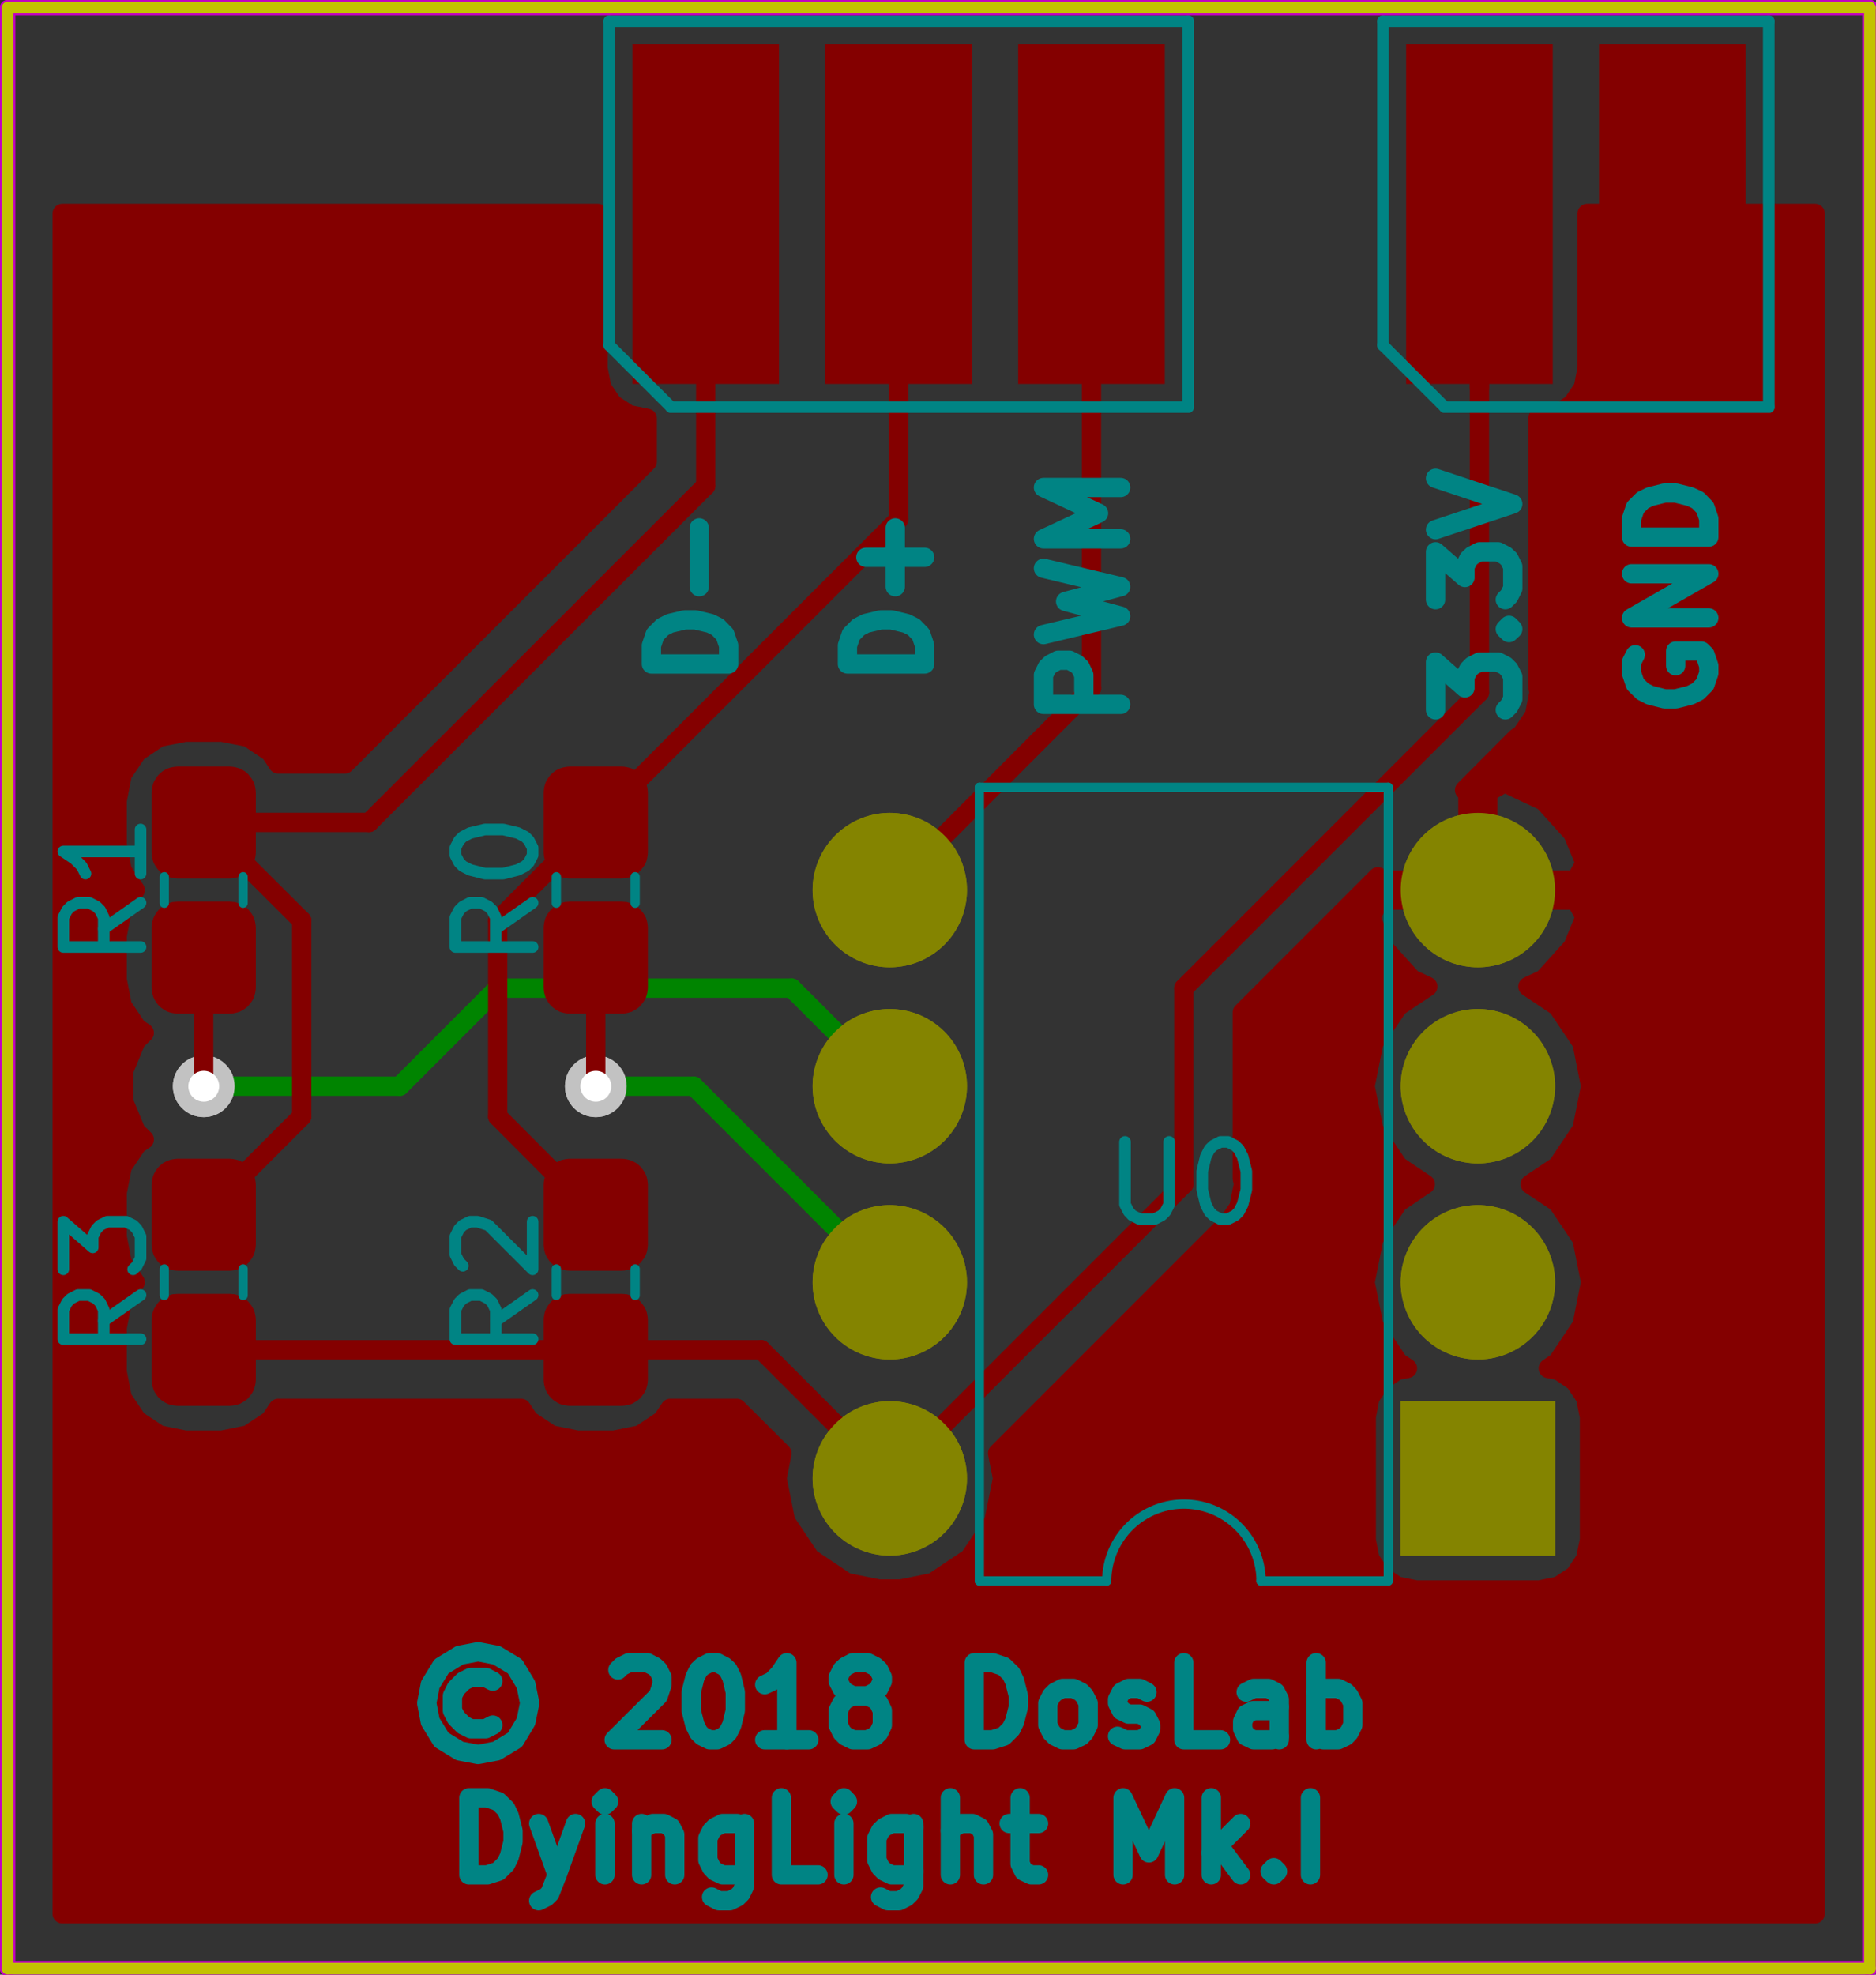 <?xml version="1.0" encoding="UTF-8" standalone="no"?>
<svg
   xmlns:dc="http://purl.org/dc/elements/1.1/"
   xmlns:cc="http://creativecommons.org/ns#"
   xmlns:rdf="http://www.w3.org/1999/02/22-rdf-syntax-ns#"
   xmlns:svg="http://www.w3.org/2000/svg"
   xmlns="http://www.w3.org/2000/svg"
   xmlns:sodipodi="http://sodipodi.sourceforge.net/DTD/sodipodi-0.dtd"
   xmlns:inkscape="http://www.inkscape.org/namespaces/inkscape"
   version="1.1"
   width="2.431cm"
   height="2.558cm"
   viewBox="0 0 9570 10070 "
   id="svg972"
   sodipodi:docname="pcb-brd.svg"
   inkscape:version="0.92.2 2405546, 2018-03-11">
  <rect x="0" y="0" width="9570" height="10070" fill="#333333" stroke="none"/>
  <defs
     id="defs976" />
  <sodipodi:namedview
     pagecolor="#ffffff"
     bordercolor="#666666"
     borderopacity="1"
     objecttolerance="10"
     gridtolerance="10"
     guidetolerance="10"
     inkscape:pageopacity="0"
     inkscape:pageshadow="2"
     inkscape:window-width="1366"
     inkscape:window-height="680"
     id="namedview974"
     showgrid="false"
     inkscape:zoom="2.4412446"
     inkscape:cx="76.686789"
     inkscape:cy="48.346847"
     inkscape:window-x="0"
     inkscape:window-y="30"
     inkscape:window-maximized="1"
     inkscape:current-layer="svg972" />
  <title
     id="title2">SVG Picture created as pcb-brd.svg date 2018/09/25 23:55:28 </title>
  <desc
     id="desc4">Picture generated by PCBNEW </desc>
  <g
     style="fill:#000000; fill-opacity:1;stroke:#000000; stroke-opacity:1; stroke-linecap:round; stroke-linejoin:round; "
     transform="translate(0 0) scale(1 1)"
     id="g6" />
  <g
     style="fill:#000000; fill-opacity:0.0;  stroke:#000000; stroke-width:-0; stroke-opacity:1;  stroke-linecap:round; stroke-linejoin:round;"
     id="g8" />
  <g
     style="fill:#848400; fill-opacity:0.0;  stroke:#848400; stroke-width:-0; stroke-opacity:1;  stroke-linecap:round; stroke-linejoin:round;"
     id="g10" />
  <g
     style="fill:#848400; fill-opacity:0.0;  stroke:#848400; stroke-width:0; stroke-opacity:1;  stroke-linecap:round; stroke-linejoin:round;"
     id="g12" />
  <g
     style="fill:#848400; fill-opacity:1.0;  stroke:#848400; stroke-width:0; stroke-opacity:1;  stroke-linecap:round; stroke-linejoin:round;"
     id="g16">
    <polyline
       style="fill-rule:evenodd;"
       points="7933,7145 7933,7933 7145,7933 7145,7145 7933,7145 "
       id="polyline14" />
  </g>
  <g
     style="fill:#848400; fill-opacity:1.0;  stroke:#848400; stroke-width:787.402; stroke-opacity:1;  stroke-linecap:round; stroke-linejoin:round;"
     id="g18" />
  <g
     style="fill:#848400; fill-opacity:0.0;  stroke:#848400; stroke-width:787.402; stroke-opacity:1;  stroke-linecap:round; stroke-linejoin:round;"
     id="g34">
    <path
       d="M4539 4539 L4539 4539 "
       id="path20" />
    <path
       d="M7539 6539 L7539 6539 "
       id="path22" />
    <path
       d="M4539 5539 L4539 5539 "
       id="path24" />
    <path
       d="M7539 5539 L7539 5539 "
       id="path26" />
    <path
       d="M4539 6539 L4539 6539 "
       id="path28" />
    <path
       d="M7539 4539 L7539 4539 "
       id="path30" />
    <path
       d="M4539 7539 L4539 7539 "
       id="path32" />
  </g>
  <g
     style="fill:#000000; fill-opacity:0.0;  stroke:#000000; stroke-width:787.402; stroke-opacity:1;  stroke-linecap:round; stroke-linejoin:round;"
     id="g36" />
  <g
     style="fill:#848400; fill-opacity:0.0;  stroke:#848400; stroke-width:787.402; stroke-opacity:1;  stroke-linecap:round; stroke-linejoin:round;"
     id="g38" />
  <g
     style="fill:#848400; fill-opacity:0.0;  stroke:#848400; stroke-width:0; stroke-opacity:1;  stroke-linecap:round; stroke-linejoin:round;"
     id="g40" />
  <g
     style="fill:#848400; fill-opacity:1.0;  stroke:#848400; stroke-width:0; stroke-opacity:1;  stroke-linecap:round; stroke-linejoin:round;"
     id="g44">
    <polyline
       style="fill-rule:evenodd;"
       points="7854,7224 7854,7854 7224,7854 7224,7224 7854,7224 "
       id="polyline42" />
  </g>
  <g
     style="fill:#848400; fill-opacity:1.0;  stroke:#848400; stroke-width:629.921; stroke-opacity:1;  stroke-linecap:round; stroke-linejoin:round;"
     id="g46" />
  <g
     style="fill:#848400; fill-opacity:0.0;  stroke:#848400; stroke-width:629.921; stroke-opacity:1;  stroke-linecap:round; stroke-linejoin:round;"
     id="g62">
    <path
       d="M4539 4539 L4539 4539 "
       id="path48" />
    <path
       d="M7539 6539 L7539 6539 "
       id="path50" />
    <path
       d="M4539 5539 L4539 5539 "
       id="path52" />
    <path
       d="M7539 5539 L7539 5539 "
       id="path54" />
    <path
       d="M4539 6539 L4539 6539 "
       id="path56" />
    <path
       d="M7539 4539 L7539 4539 "
       id="path58" />
    <path
       d="M4539 7539 L4539 7539 "
       id="path60" />
  </g>
  <g
     style="fill:#C2C2C2; fill-opacity:0.0;  stroke:#C2C2C2; stroke-width:629.921; stroke-opacity:1;  stroke-linecap:round; stroke-linejoin:round;"
     id="g64" />
  <g
     style="fill:#C2C2C2; fill-opacity:1.0;  stroke:#C2C2C2; stroke-width:0; stroke-opacity:1;  stroke-linecap:round; stroke-linejoin:round;"
     id="g68">
    <circle
       cx="3039.37"
       cy="5539.37"
       r="157.48"
       id="circle66" />
  </g>
  <g
     style="fill:#C2C2C2; fill-opacity:1.0;  stroke:#C2C2C2; stroke-width:39.37; stroke-opacity:1;  stroke-linecap:round; stroke-linejoin:round;"
     id="g70" />
  <g
     style="fill:#C2C2C2; fill-opacity:1.0;  stroke:#C2C2C2; stroke-width:0; stroke-opacity:1;  stroke-linecap:round; stroke-linejoin:round;"
     id="g74">
    <circle
       cx="1039.37"
       cy="5539.37"
       r="157.48"
       id="circle72" />
  </g>
  <g
     style="fill:#C2C2C2; fill-opacity:1.0;  stroke:#C2C2C2; stroke-width:39.37; stroke-opacity:1;  stroke-linecap:round; stroke-linejoin:round;"
     id="g76" />
  <g
     style="fill:#008400; fill-opacity:1.0;  stroke:#008400; stroke-width:39.37; stroke-opacity:1;  stroke-linecap:round; stroke-linejoin:round;"
     id="g78" />
  <g
     style="fill:#008400; fill-opacity:1.0;  stroke:#008400; stroke-width:98.425; stroke-opacity:1;  stroke-linecap:round; stroke-linejoin:round;"
     id="g80" />
  <g
     style="fill:#008400; fill-opacity:0.0;  stroke:#008400; stroke-width:98.425; stroke-opacity:1;  stroke-linecap:round; stroke-linejoin:round;"
     id="g94">
    <path
       d="M3539 5539 L4539 6539 "
       id="path82" />
    <path
       d="M3039 5539 L3539 5539 "
       id="path84" />
    <path
       d="M1039 5539 L2039 5539 "
       id="path86" />
    <path
       d="M2039 5539 L2539 5039 "
       id="path88" />
    <path
       d="M4039 5039 L4539 5539 "
       id="path90" />
    <path
       d="M2539 5039 L4039 5039 "
       id="path92" />
  </g>
  <g
     style="fill:#FFFFFF; fill-opacity:0.0;  stroke:#FFFFFF; stroke-width:98.425; stroke-opacity:1;  stroke-linecap:round; stroke-linejoin:round;"
     id="g96" />
  <g
     style="fill:#FFFFFF; fill-opacity:1.0;  stroke:#FFFFFF; stroke-width:0; stroke-opacity:1;  stroke-linecap:round; stroke-linejoin:round;"
     id="g100">
    <circle
       cx="3039.37"
       cy="5539.37"
       r="78.74"
       id="circle98" />
  </g>
  <g
     style="fill:#FFFFFF; fill-opacity:1.0;  stroke:#FFFFFF; stroke-width:39.37; stroke-opacity:1;  stroke-linecap:round; stroke-linejoin:round;"
     id="g102" />
  <g
     style="fill:#FFFFFF; fill-opacity:1.0;  stroke:#FFFFFF; stroke-width:0; stroke-opacity:1;  stroke-linecap:round; stroke-linejoin:round;"
     id="g106">
    <circle
       cx="1039.37"
       cy="5539.37"
       r="78.74"
       id="circle104" />
  </g>
  <g
     style="fill:#FFFFFF; fill-opacity:1.0;  stroke:#FFFFFF; stroke-width:39.37; stroke-opacity:1;  stroke-linecap:round; stroke-linejoin:round;"
     id="g108" />
  <g
     style="fill:#FFFFFF; fill-opacity:1.0;  stroke:#FFFFFF; stroke-width:0; stroke-opacity:1;  stroke-linecap:round; stroke-linejoin:round;"
     id="g112">
    <circle
       cx="7539.37"
       cy="7539.37"
       r="157.48"
       id="circle110" />
  </g>
  <g
     style="fill:#FFFFFF; fill-opacity:1.0;  stroke:#FFFFFF; stroke-width:39.37; stroke-opacity:1;  stroke-linecap:round; stroke-linejoin:round;"
     id="g114" />
  <g
     style="fill:#FFFFFF; fill-opacity:1.0;  stroke:#FFFFFF; stroke-width:0; stroke-opacity:1;  stroke-linecap:round; stroke-linejoin:round;"
     id="g118">
    <circle
       cx="4539.37"
       cy="4539.37"
       r="157.48"
       id="circle116" />
  </g>
  <g
     style="fill:#FFFFFF; fill-opacity:1.0;  stroke:#FFFFFF; stroke-width:39.37; stroke-opacity:1;  stroke-linecap:round; stroke-linejoin:round;"
     id="g120" />
  <g
     style="fill:#FFFFFF; fill-opacity:1.0;  stroke:#FFFFFF; stroke-width:0; stroke-opacity:1;  stroke-linecap:round; stroke-linejoin:round;"
     id="g124">
    <circle
       cx="7539.37"
       cy="6539.37"
       r="157.48"
       id="circle122" />
  </g>
  <g
     style="fill:#FFFFFF; fill-opacity:1.0;  stroke:#FFFFFF; stroke-width:39.37; stroke-opacity:1;  stroke-linecap:round; stroke-linejoin:round;"
     id="g126" />
  <g
     style="fill:#FFFFFF; fill-opacity:1.0;  stroke:#FFFFFF; stroke-width:0; stroke-opacity:1;  stroke-linecap:round; stroke-linejoin:round;"
     id="g130">
    <circle
       cx="4539.37"
       cy="5539.37"
       r="157.48"
       id="circle128" />
  </g>
  <g
     style="fill:#FFFFFF; fill-opacity:1.0;  stroke:#FFFFFF; stroke-width:39.37; stroke-opacity:1;  stroke-linecap:round; stroke-linejoin:round;"
     id="g132" />
  <g
     style="fill:#FFFFFF; fill-opacity:1.0;  stroke:#FFFFFF; stroke-width:0; stroke-opacity:1;  stroke-linecap:round; stroke-linejoin:round;"
     id="g136">
    <circle
       cx="7539.37"
       cy="5539.37"
       r="157.48"
       id="circle134" />
  </g>
  <g
     style="fill:#FFFFFF; fill-opacity:1.0;  stroke:#FFFFFF; stroke-width:39.37; stroke-opacity:1;  stroke-linecap:round; stroke-linejoin:round;"
     id="g138" />
  <g
     style="fill:#FFFFFF; fill-opacity:1.0;  stroke:#FFFFFF; stroke-width:0; stroke-opacity:1;  stroke-linecap:round; stroke-linejoin:round;"
     id="g142">
    <circle
       cx="4539.37"
       cy="6539.37"
       r="157.48"
       id="circle140" />
  </g>
  <g
     style="fill:#FFFFFF; fill-opacity:1.0;  stroke:#FFFFFF; stroke-width:39.37; stroke-opacity:1;  stroke-linecap:round; stroke-linejoin:round;"
     id="g144" />
  <g
     style="fill:#FFFFFF; fill-opacity:1.0;  stroke:#FFFFFF; stroke-width:0; stroke-opacity:1;  stroke-linecap:round; stroke-linejoin:round;"
     id="g148">
    <circle
       cx="7539.37"
       cy="4539.37"
       r="157.48"
       id="circle146" />
  </g>
  <g
     style="fill:#FFFFFF; fill-opacity:1.0;  stroke:#FFFFFF; stroke-width:39.37; stroke-opacity:1;  stroke-linecap:round; stroke-linejoin:round;"
     id="g150" />
  <g
     style="fill:#FFFFFF; fill-opacity:1.0;  stroke:#FFFFFF; stroke-width:0; stroke-opacity:1;  stroke-linecap:round; stroke-linejoin:round;"
     id="g154">
    <circle
       cx="4539.37"
       cy="7539.37"
       r="157.48"
       id="circle152" />
  </g>
  <g
     style="fill:#FFFFFF; fill-opacity:1.0;  stroke:#FFFFFF; stroke-width:39.37; stroke-opacity:1;  stroke-linecap:round; stroke-linejoin:round;"
     id="g156" />
  <g
     style="fill:#000000; fill-opacity:1.0;  stroke:#000000; stroke-width:39.37; stroke-opacity:1;  stroke-linecap:round; stroke-linejoin:round;"
     id="g158" />
  <g
     style="fill:#840000; fill-opacity:1.0;  stroke:#840000; stroke-width:39.37; stroke-opacity:1;  stroke-linecap:round; stroke-linejoin:round;"
     id="g160" />
  <g
     style="fill:#840000; fill-opacity:1.0;  stroke:#840000; stroke-width:0; stroke-opacity:1;  stroke-linecap:round; stroke-linejoin:round;"
     id="g178">
    <polyline
       style="fill-rule:evenodd;"
       points="3142,3988 3151,3989 3160,3992 3168,3995 3176,3999 3184,4003 3192,4009 3198,4015 3205,4022 3210,4029 3215,4037 3219,4045 3222,4054 3224,4063 3225,4072 3226,4081 3226,4308 3225,4317 3224,4326 3222,4335 3219,4343 3215,4352 3210,4360 3205,4367 3198,4374 3192,4380 3184,4385 3176,4390 3168,4394 3160,4397 3151,4399 3142,4401 3132,4401 2945,4401 2936,4401 2927,4399 2918,4397 2910,4394 2901,4390 2893,4385 2886,4380 2879,4374 2873,4367 2868,4360 2863,4352 2859,4343 2856,4335 2854,4326 2852,4317 2852,4308 2852,4081 2852,4072 2854,4063 2856,4054 2859,4045 2863,4037 2868,4029 2873,4022 2879,4015 2886,4009 2893,4003 2901,3999 2910,3995 2918,3992 2927,3989 2936,3988 2945,3988 3132,3988 3142,3988 "
       id="polyline162" />
    <polyline
       style="fill-rule:evenodd;"
       points="3142,4677 3151,4678 3160,4681 3168,4684 3176,4688 3184,4692 3192,4698 3198,4704 3205,4711 3210,4718 3215,4726 3219,4734 3222,4743 3224,4752 3225,4761 3226,4770 3226,4997 3225,5006 3224,5015 3222,5024 3219,5032 3215,5041 3210,5048 3205,5056 3198,5063 3192,5069 3184,5074 3176,5079 3168,5083 3160,5086 3151,5088 3142,5090 3132,5090 2945,5090 2936,5090 2927,5088 2918,5086 2910,5083 2901,5079 2893,5074 2886,5069 2879,5063 2873,5056 2868,5048 2863,5041 2859,5032 2856,5024 2854,5015 2852,5006 2852,4997 2852,4770 2852,4761 2854,4752 2856,4743 2859,4734 2863,4726 2868,4718 2873,4711 2879,4704 2886,4698 2893,4692 2901,4688 2910,4684 2918,4681 2927,4678 2936,4677 2945,4677 3132,4677 3142,4677 "
       id="polyline164" />
    <polyline
       style="fill-rule:evenodd;"
       points="1142,3988 1151,3989 1160,3992 1168,3995 1176,3999 1184,4003 1192,4009 1198,4015 1205,4022 1210,4029 1215,4037 1219,4045 1222,4054 1224,4063 1225,4072 1226,4081 1226,4308 1225,4317 1224,4326 1222,4335 1219,4343 1215,4352 1210,4360 1205,4367 1198,4374 1192,4380 1184,4385 1176,4390 1168,4394 1160,4397 1151,4399 1142,4401 1132,4401 945,4401 936,4401 927,4399 918,4397 910,4394 901,4390 893,4385 886,4380 879,4374 873,4367 868,4360 863,4352 859,4343 856,4335 854,4326 852,4317 852,4308 852,4081 852,4072 854,4063 856,4054 859,4045 863,4037 868,4029 873,4022 879,4015 886,4009 893,4003 901,3999 910,3995 918,3992 927,3989 936,3988 945,3988 1132,3988 1142,3988 "
       id="polyline166" />
    <polyline
       style="fill-rule:evenodd;"
       points="1142,4677 1151,4678 1160,4681 1168,4684 1176,4688 1184,4692 1192,4698 1198,4704 1205,4711 1210,4718 1215,4726 1219,4734 1222,4743 1224,4752 1225,4761 1226,4770 1226,4997 1225,5006 1224,5015 1222,5024 1219,5032 1215,5041 1210,5048 1205,5056 1198,5063 1192,5069 1184,5074 1176,5079 1168,5083 1160,5086 1151,5088 1142,5090 1132,5090 945,5090 936,5090 927,5088 918,5086 910,5083 901,5079 893,5074 886,5069 879,5063 873,5056 868,5048 863,5041 859,5032 856,5024 854,5015 852,5006 852,4997 852,4770 852,4761 854,4752 856,4743 859,4734 863,4726 868,4718 873,4711 879,4704 886,4698 893,4692 901,4688 910,4684 918,4681 927,4678 936,4677 945,4677 1132,4677 1142,4677 "
       id="polyline168" />
    <polyline
       style="fill-rule:evenodd;"
       points="3142,6677 3151,6678 3160,6681 3168,6684 3176,6688 3184,6692 3192,6698 3198,6704 3205,6711 3210,6718 3215,6726 3219,6734 3222,6743 3224,6752 3225,6761 3226,6770 3226,6997 3225,7006 3224,7015 3222,7024 3219,7032 3215,7041 3210,7048 3205,7056 3198,7063 3192,7069 3184,7074 3176,7079 3168,7083 3160,7086 3151,7088 3142,7090 3132,7090 2945,7090 2936,7090 2927,7088 2918,7086 2910,7083 2901,7079 2893,7074 2886,7069 2879,7063 2873,7056 2868,7048 2863,7041 2859,7032 2856,7024 2854,7015 2852,7006 2852,6997 2852,6770 2852,6761 2854,6752 2856,6743 2859,6734 2863,6726 2868,6718 2873,6711 2879,6704 2886,6698 2893,6692 2901,6688 2910,6684 2918,6681 2927,6678 2936,6677 2945,6677 3132,6677 3142,6677 "
       id="polyline170" />
    <polyline
       style="fill-rule:evenodd;"
       points="3142,5988 3151,5989 3160,5992 3168,5995 3176,5999 3184,6003 3192,6009 3198,6015 3205,6022 3210,6029 3215,6037 3219,6045 3222,6054 3224,6063 3225,6072 3226,6081 3226,6308 3225,6317 3224,6326 3222,6335 3219,6343 3215,6352 3210,6360 3205,6367 3198,6374 3192,6380 3184,6385 3176,6390 3168,6394 3160,6397 3151,6399 3142,6401 3132,6401 2945,6401 2936,6401 2927,6399 2918,6397 2910,6394 2901,6390 2893,6385 2886,6380 2879,6374 2873,6367 2868,6360 2863,6352 2859,6343 2856,6335 2854,6326 2852,6317 2852,6308 2852,6081 2852,6072 2854,6063 2856,6054 2859,6045 2863,6037 2868,6029 2873,6022 2879,6015 2886,6009 2893,6003 2901,5999 2910,5995 2918,5992 2927,5989 2936,5988 2945,5988 3132,5988 3142,5988 "
       id="polyline172" />
    <polyline
       style="fill-rule:evenodd;"
       points="1142,5988 1151,5989 1160,5992 1168,5995 1176,5999 1184,6003 1192,6009 1198,6015 1205,6022 1210,6029 1215,6037 1219,6045 1222,6054 1224,6063 1225,6072 1226,6081 1226,6308 1225,6317 1224,6326 1222,6335 1219,6343 1215,6352 1210,6360 1205,6367 1198,6374 1192,6380 1184,6385 1176,6390 1168,6394 1160,6397 1151,6399 1142,6401 1132,6401 945,6401 936,6401 927,6399 918,6397 910,6394 901,6390 893,6385 886,6380 879,6374 873,6367 868,6360 863,6352 859,6343 856,6335 854,6326 852,6317 852,6308 852,6081 852,6072 854,6063 856,6054 859,6045 863,6037 868,6029 873,6022 879,6015 886,6009 893,6003 901,5999 910,5995 918,5992 927,5989 936,5988 945,5988 1132,5988 1142,5988 "
       id="polyline174" />
    <polyline
       style="fill-rule:evenodd;"
       points="1142,6677 1151,6678 1160,6681 1168,6684 1176,6688 1184,6692 1192,6698 1198,6704 1205,6711 1210,6718 1215,6726 1219,6734 1222,6743 1224,6752 1225,6761 1226,6770 1226,6997 1225,7006 1224,7015 1222,7024 1219,7032 1215,7041 1210,7048 1205,7056 1198,7063 1192,7069 1184,7074 1176,7079 1168,7083 1160,7086 1151,7088 1142,7090 1132,7090 945,7090 936,7090 927,7088 918,7086 910,7083 901,7079 893,7074 886,7069 879,7063 873,7056 868,7048 863,7041 859,7032 856,7024 854,7015 852,7006 852,6997 852,6770 852,6761 854,6752 856,6743 859,6734 863,6726 868,6718 873,6711 879,6704 886,6698 893,6692 901,6688 910,6684 918,6681 927,6678 936,6677 945,6677 1132,6677 1142,6677 "
       id="polyline176" />
  </g>
  <g
     style="fill:#848400; fill-opacity:1.0;  stroke:#848400; stroke-width:0; stroke-opacity:1;  stroke-linecap:round; stroke-linejoin:round;"
     id="g182">
    <polyline
       style="fill-rule:evenodd;"
       points="7854,7224 7854,7854 7224,7854 7224,7224 7854,7224 "
       id="polyline180" />
  </g>
  <g
     style="fill:#848400; fill-opacity:1.0;  stroke:#848400; stroke-width:629.921; stroke-opacity:1;  stroke-linecap:round; stroke-linejoin:round;"
     id="g184" />
  <g
     style="fill:#848400; fill-opacity:0.0;  stroke:#848400; stroke-width:629.921; stroke-opacity:1;  stroke-linecap:round; stroke-linejoin:round;"
     id="g200">
    <path
       d="M4539 4539 L4539 4539 "
       id="path186" />
    <path
       d="M7539 6539 L7539 6539 "
       id="path188" />
    <path
       d="M4539 5539 L4539 5539 "
       id="path190" />
    <path
       d="M7539 5539 L7539 5539 "
       id="path192" />
    <path
       d="M4539 6539 L4539 6539 "
       id="path194" />
    <path
       d="M7539 4539 L7539 4539 "
       id="path196" />
    <path
       d="M4539 7539 L4539 7539 "
       id="path198" />
  </g>
  <g
     style="fill:#840000; fill-opacity:0.0;  stroke:#840000; stroke-width:629.921; stroke-opacity:1;  stroke-linecap:round; stroke-linejoin:round;"
     id="g202" />
  <g
     style="fill:#840000; fill-opacity:0.0;  stroke:#840000; stroke-width:0; stroke-opacity:1;  stroke-linecap:round; stroke-linejoin:round;"
     id="g204" />
  <g
     style="fill:#840000; fill-opacity:1.0;  stroke:#840000; stroke-width:0; stroke-opacity:1;  stroke-linecap:round; stroke-linejoin:round;"
     id="g216">
    <polyline
       style="fill-rule:evenodd;"
       points="7251,1879 7251,305 7842,305 7842,1879 7251,1879 "
       id="polyline206" />
    <polyline
       style="fill-rule:evenodd;"
       points="8236,1879 8236,305 8826,305 8826,1879 8236,1879 "
       id="polyline208" />
    <polyline
       style="fill-rule:evenodd;"
       points="3305,1879 3305,305 3895,305 3895,1879 3305,1879 "
       id="polyline210" />
    <polyline
       style="fill-rule:evenodd;"
       points="4289,1879 4289,305 4879,305 4879,1879 4289,1879 "
       id="polyline212" />
    <polyline
       style="fill-rule:evenodd;"
       points="5273,1879 5273,305 5864,305 5864,1879 5273,1879 "
       id="polyline214" />
  </g>
  <g
     style="fill:#C2C2C2; fill-opacity:1.0;  stroke:#C2C2C2; stroke-width:0; stroke-opacity:1;  stroke-linecap:round; stroke-linejoin:round;"
     id="g220">
    <circle
       cx="3039.37"
       cy="5539.37"
       r="157.48"
       id="circle218" />
  </g>
  <g
     style="fill:#C2C2C2; fill-opacity:1.0;  stroke:#C2C2C2; stroke-width:39.37; stroke-opacity:1;  stroke-linecap:round; stroke-linejoin:round;"
     id="g222" />
  <g
     style="fill:#C2C2C2; fill-opacity:1.0;  stroke:#C2C2C2; stroke-width:0; stroke-opacity:1;  stroke-linecap:round; stroke-linejoin:round;"
     id="g226">
    <circle
       cx="1039.37"
       cy="5539.37"
       r="157.48"
       id="circle224" />
  </g>
  <g
     style="fill:#C2C2C2; fill-opacity:1.0;  stroke:#C2C2C2; stroke-width:39.37; stroke-opacity:1;  stroke-linecap:round; stroke-linejoin:round;"
     id="g228" />
  <g
     style="fill:#840000; fill-opacity:1.0;  stroke:#840000; stroke-width:39.37; stroke-opacity:1;  stroke-linecap:round; stroke-linejoin:round;"
     id="g230" />
  <g
     style="fill:#840000; fill-opacity:1.0;  stroke:#840000; stroke-width:98.425; stroke-opacity:1;  stroke-linecap:round; stroke-linejoin:round;"
     id="g232" />
  <g
     style="fill:#840000; fill-opacity:0.0;  stroke:#840000; stroke-width:98.425; stroke-opacity:1;  stroke-linecap:round; stroke-linejoin:round;"
     id="g286">
    <path
       d="M4584 1584 L4584 1092 "
       id="path234" />
    <path
       d="M4584 2649 L4584 1092 "
       id="path236" />
    <path
       d="M3039 4194 L4584 2649 "
       id="path238" />
    <path
       d="M2539 5694 L2842 5998 "
       id="path240" />
    <path
       d="M2842 5998 L3039 6194 "
       id="path242" />
    <path
       d="M2539 4694 L2539 5694 "
       id="path244" />
    <path
       d="M3039 4194 L2539 4694 "
       id="path246" />
    <path
       d="M3039 4883 L3039 5539 "
       id="path248" />
    <path
       d="M1039 4194 L1883 4194 "
       id="path250" />
    <path
       d="M3600 2478 L3600 1092 "
       id="path252" />
    <path
       d="M1883 4194 L3600 2478 "
       id="path254" />
    <path
       d="M1539 5694 L1539 4694 "
       id="path256" />
    <path
       d="M1235 4391 L1039 4194 "
       id="path258" />
    <path
       d="M1539 4694 L1235 4391 "
       id="path260" />
    <path
       d="M1039 6194 L1539 5694 "
       id="path262" />
    <path
       d="M1039 4883 L1039 5539 "
       id="path264" />
    <path
       d="M5568 3509 L5568 1092 "
       id="path266" />
    <path
       d="M4539 4539 L5568 3509 "
       id="path268" />
    <path
       d="M7547 1092 L7547 1978 "
       id="path270" />
    <path
       d="M6039 6039 L4539 7539 "
       id="path272" />
    <path
       d="M1039 6883 L3039 6883 "
       id="path274" />
    <path
       d="M3883 6883 L4539 7539 "
       id="path276" />
    <path
       d="M3039 6883 L3883 6883 "
       id="path278" />
    <path
       d="M6039 6039 L6039 5039 "
       id="path280" />
    <path
       d="M7547 3531 L7547 1092 "
       id="path282" />
    <path
       d="M6039 5039 L7547 3531 "
       id="path284" />
  </g>
  <g
     style="fill:#840000; fill-opacity:1.0;  stroke:#840000; stroke-width:100; stroke-opacity:1;  stroke-linecap:round; stroke-linejoin:round;"
     id="g290">
    <polyline
       style="fill-rule:evenodd;"
       points="3050,1879 3069,1977 3124,2060 3207,2115 3301,2134 3301,2354 1759,3895 1419,3895 1379,3835 1266,3759 1132,3733 945,3733 812,3759 699,3835 623,3948 597,4081 597,4308 623,4441 689,4539 623,4637 597,4770 597,4997 623,5130 699,5243 735,5267 693,5308 631,5458 631,5620 693,5770 735,5811 699,5835 623,5948 597,6081 597,6308 623,6441 689,6539 623,6637 597,6770 597,6997 623,7130 699,7243 812,7318 945,7345 1132,7345 1266,7318 1379,7243 1419,7183 2659,7183 2699,7243 2812,7318 2945,7345 3132,7345 3266,7318 3379,7243 3419,7183 3759,7183 3988,7411 3963,7539 4007,7759 4132,7946 4318,8071 4483,8104 4595,8104 4759,8071 4946,7946 5071,7759 5115,7539 5090,7411 6230,6271 6255,6255 6295,6194 6321,6156 6331,6104 6338,6068 6338,6068 6344,6039 6338,6009 6338,5539 6963,5539 7007,5759 7132,5946 7270,6039 7132,6132 7007,6318 6963,6539 7007,6759 7132,6946 7179,6978 7126,6988 7044,7044 6988,7126 6969,7224 6969,7854 6988,7951 7044,8034 7126,8089 7224,8109 7854,8109 7951,8089 8034,8034 8089,7951 8109,7854 8109,7224 8089,7126 8034,7044 7951,6988 7899,6978 7946,6946 8071,6759 8115,6539 8071,6318 7946,6132 7807,6039 7946,5946 8071,5759 8115,5539 8071,5318 7946,5132 7795,5031 7876,4993 8024,4829 8087,4676 8039,4589 7589,4589 7589,4597 7489,4597 7489,4589 7039,4589 6991,4676 7054,4829 7202,4993 7283,5031 7132,5132 7007,5318 6963,5539 6338,5539 6338,5163 7029,4472 7039,4489 7489,4489 7489,4039 7589,4039 7589,4489 8039,4489 8087,4401 8024,4249 7876,4085 7676,3991 7589,4039 7489,4039 7472,4029 7737,3763 7762,3747 7829,3648 7846,3560 7846,3560 7852,3531 7846,3502 7846,2134 7940,2115 8022,2060 8078,1977 8097,1879 8097,1089 9259,1089 9259,9759 318,9759 318,1089 3050,1089 3050,1879 "
       id="polyline288" />
  </g>
  <g
     style="fill:#FFFFFF; fill-opacity:1.0;  stroke:#FFFFFF; stroke-width:100; stroke-opacity:1;  stroke-linecap:round; stroke-linejoin:round;"
     id="g292" />
  <g
     style="fill:#FFFFFF; fill-opacity:1.0;  stroke:#FFFFFF; stroke-width:0; stroke-opacity:1;  stroke-linecap:round; stroke-linejoin:round;"
     id="g296">
    <circle
       cx="3039.37"
       cy="5539.37"
       r="78.74"
       id="circle294" />
  </g>
  <g
     style="fill:#FFFFFF; fill-opacity:1.0;  stroke:#FFFFFF; stroke-width:39.37; stroke-opacity:1;  stroke-linecap:round; stroke-linejoin:round;"
     id="g298" />
  <g
     style="fill:#FFFFFF; fill-opacity:1.0;  stroke:#FFFFFF; stroke-width:0; stroke-opacity:1;  stroke-linecap:round; stroke-linejoin:round;"
     id="g302">
    <circle
       cx="1039.37"
       cy="5539.37"
       r="78.74"
       id="circle300" />
  </g>
  <g
     style="fill:#FFFFFF; fill-opacity:1.0;  stroke:#FFFFFF; stroke-width:39.37; stroke-opacity:1;  stroke-linecap:round; stroke-linejoin:round;"
     id="g304" />
  <g
     style="fill:#FFFFFF; fill-opacity:1.0;  stroke:#FFFFFF; stroke-width:0; stroke-opacity:1;  stroke-linecap:round; stroke-linejoin:round;"
     id="g308">
    <circle
       cx="7539.37"
       cy="7539.37"
       r="157.48"
       id="circle306" />
  </g>
  <g
     style="fill:#FFFFFF; fill-opacity:1.0;  stroke:#FFFFFF; stroke-width:39.37; stroke-opacity:1;  stroke-linecap:round; stroke-linejoin:round;"
     id="g310" />
  <g
     style="fill:#FFFFFF; fill-opacity:1.0;  stroke:#FFFFFF; stroke-width:0; stroke-opacity:1;  stroke-linecap:round; stroke-linejoin:round;"
     id="g314">
    <circle
       cx="4539.37"
       cy="4539.37"
       r="157.48"
       id="circle312" />
  </g>
  <g
     style="fill:#FFFFFF; fill-opacity:1.0;  stroke:#FFFFFF; stroke-width:39.37; stroke-opacity:1;  stroke-linecap:round; stroke-linejoin:round;"
     id="g316" />
  <g
     style="fill:#FFFFFF; fill-opacity:1.0;  stroke:#FFFFFF; stroke-width:0; stroke-opacity:1;  stroke-linecap:round; stroke-linejoin:round;"
     id="g320">
    <circle
       cx="7539.37"
       cy="6539.37"
       r="157.48"
       id="circle318" />
  </g>
  <g
     style="fill:#FFFFFF; fill-opacity:1.0;  stroke:#FFFFFF; stroke-width:39.37; stroke-opacity:1;  stroke-linecap:round; stroke-linejoin:round;"
     id="g322" />
  <g
     style="fill:#FFFFFF; fill-opacity:1.0;  stroke:#FFFFFF; stroke-width:0; stroke-opacity:1;  stroke-linecap:round; stroke-linejoin:round;"
     id="g326">
    <circle
       cx="4539.37"
       cy="5539.37"
       r="157.48"
       id="circle324" />
  </g>
  <g
     style="fill:#FFFFFF; fill-opacity:1.0;  stroke:#FFFFFF; stroke-width:39.37; stroke-opacity:1;  stroke-linecap:round; stroke-linejoin:round;"
     id="g328" />
  <g
     style="fill:#FFFFFF; fill-opacity:1.0;  stroke:#FFFFFF; stroke-width:0; stroke-opacity:1;  stroke-linecap:round; stroke-linejoin:round;"
     id="g332">
    <circle
       cx="7539.37"
       cy="5539.37"
       r="157.48"
       id="circle330" />
  </g>
  <g
     style="fill:#FFFFFF; fill-opacity:1.0;  stroke:#FFFFFF; stroke-width:39.37; stroke-opacity:1;  stroke-linecap:round; stroke-linejoin:round;"
     id="g334" />
  <g
     style="fill:#FFFFFF; fill-opacity:1.0;  stroke:#FFFFFF; stroke-width:0; stroke-opacity:1;  stroke-linecap:round; stroke-linejoin:round;"
     id="g338">
    <circle
       cx="4539.37"
       cy="6539.37"
       r="157.48"
       id="circle336" />
  </g>
  <g
     style="fill:#FFFFFF; fill-opacity:1.0;  stroke:#FFFFFF; stroke-width:39.37; stroke-opacity:1;  stroke-linecap:round; stroke-linejoin:round;"
     id="g340" />
  <g
     style="fill:#FFFFFF; fill-opacity:1.0;  stroke:#FFFFFF; stroke-width:0; stroke-opacity:1;  stroke-linecap:round; stroke-linejoin:round;"
     id="g344">
    <circle
       cx="7539.37"
       cy="4539.37"
       r="157.48"
       id="circle342" />
  </g>
  <g
     style="fill:#FFFFFF; fill-opacity:1.0;  stroke:#FFFFFF; stroke-width:39.37; stroke-opacity:1;  stroke-linecap:round; stroke-linejoin:round;"
     id="g346" />
  <g
     style="fill:#FFFFFF; fill-opacity:1.0;  stroke:#FFFFFF; stroke-width:0; stroke-opacity:1;  stroke-linecap:round; stroke-linejoin:round;"
     id="g350">
    <circle
       cx="4539.37"
       cy="7539.37"
       r="157.48"
       id="circle348" />
  </g>
  <g
     style="fill:#FFFFFF; fill-opacity:1.0;  stroke:#FFFFFF; stroke-width:39.37; stroke-opacity:1;  stroke-linecap:round; stroke-linejoin:round;"
     id="g352" />
  <g
     style="fill:#000000; fill-opacity:1.0;  stroke:#000000; stroke-width:39.37; stroke-opacity:1;  stroke-linecap:round; stroke-linejoin:round;"
     id="g354" />
  <g
     style="fill:#840000; fill-opacity:1.0;  stroke:#840000; stroke-width:39.37; stroke-opacity:1;  stroke-linecap:round; stroke-linejoin:round;"
     id="g356" />
  <g
     style="fill:#840000; fill-opacity:1.0;  stroke:#840000; stroke-width:0; stroke-opacity:1;  stroke-linecap:round; stroke-linejoin:round;"
     id="g374">
    <polyline
       style="fill-rule:evenodd;"
       points="3185,3910 3198,3912 3210,3915 3223,3919 3234,3925 3246,3931 3256,3939 3266,3948 3274,3958 3282,3968 3289,3979 3295,3991 3299,4003 3302,4016 3304,4029 3305,4042 3305,4347 3304,4360 3302,4373 3299,4386 3295,4398 3289,4410 3282,4421 3274,4431 3266,4441 3256,4450 3246,4457 3234,4464 3223,4470 3210,4474 3198,4477 3185,4479 3172,4480 2906,4480 2893,4479 2880,4477 2867,4474 2855,4470 2843,4464 2832,4457 2822,4450 2812,4441 2803,4431 2796,4421 2789,4410 2783,4398 2779,4386 2776,4373 2774,4360 2773,4347 2773,4042 2774,4029 2776,4016 2779,4003 2783,3991 2789,3979 2796,3968 2803,3958 2812,3948 2822,3939 2832,3931 2843,3925 2855,3919 2867,3915 2880,3912 2893,3910 2906,3909 3172,3909 3185,3910 "
       id="polyline358" />
    <polyline
       style="fill-rule:evenodd;"
       points="3185,4599 3198,4600 3210,4604 3223,4608 3234,4614 3246,4620 3256,4628 3266,4637 3274,4647 3282,4657 3289,4668 3295,4680 3299,4692 3302,4705 3304,4718 3305,4731 3305,5036 3304,5049 3302,5062 3299,5074 3295,5087 3289,5099 3282,5110 3274,5120 3266,5130 3256,5139 3246,5146 3234,5153 3223,5159 3210,5163 3198,5166 3185,5168 3172,5169 2906,5169 2893,5168 2880,5166 2867,5163 2855,5159 2843,5153 2832,5146 2822,5139 2812,5130 2803,5120 2796,5110 2789,5099 2783,5087 2779,5074 2776,5062 2774,5049 2773,5036 2773,4731 2774,4718 2776,4705 2779,4692 2783,4680 2789,4668 2796,4657 2803,4647 2812,4637 2822,4628 2832,4620 2843,4614 2855,4608 2867,4604 2880,4600 2893,4599 2906,4598 3172,4598 3185,4599 "
       id="polyline360" />
    <polyline
       style="fill-rule:evenodd;"
       points="1185,3910 1198,3912 1210,3915 1223,3919 1234,3925 1246,3931 1256,3939 1266,3948 1274,3958 1282,3968 1289,3979 1295,3991 1299,4003 1302,4016 1304,4029 1305,4042 1305,4347 1304,4360 1302,4373 1299,4386 1295,4398 1289,4410 1282,4421 1274,4431 1266,4441 1256,4450 1246,4457 1234,4464 1223,4470 1210,4474 1198,4477 1185,4479 1172,4480 906,4480 893,4479 880,4477 867,4474 855,4470 843,4464 832,4457 822,4450 812,4441 803,4431 796,4421 789,4410 783,4398 779,4386 776,4373 774,4360 773,4347 773,4042 774,4029 776,4016 779,4003 783,3991 789,3979 796,3968 803,3958 812,3948 822,3939 832,3931 843,3925 855,3919 867,3915 880,3912 893,3910 906,3909 1172,3909 1185,3910 "
       id="polyline362" />
    <polyline
       style="fill-rule:evenodd;"
       points="1185,4599 1198,4600 1210,4604 1223,4608 1234,4614 1246,4620 1256,4628 1266,4637 1274,4647 1282,4657 1289,4668 1295,4680 1299,4692 1302,4705 1304,4718 1305,4731 1305,5036 1304,5049 1302,5062 1299,5074 1295,5087 1289,5099 1282,5110 1274,5120 1266,5130 1256,5139 1246,5146 1234,5153 1223,5159 1210,5163 1198,5166 1185,5168 1172,5169 906,5169 893,5168 880,5166 867,5163 855,5159 843,5153 832,5146 822,5139 812,5130 803,5120 796,5110 789,5099 783,5087 779,5074 776,5062 774,5049 773,5036 773,4731 774,4718 776,4705 779,4692 783,4680 789,4668 796,4657 803,4647 812,4637 822,4628 832,4620 843,4614 855,4608 867,4604 880,4600 893,4599 906,4598 1172,4598 1185,4599 "
       id="polyline364" />
    <polyline
       style="fill-rule:evenodd;"
       points="3185,6599 3198,6600 3210,6604 3223,6608 3234,6614 3246,6620 3256,6628 3266,6637 3274,6647 3282,6657 3289,6668 3295,6680 3299,6692 3302,6705 3304,6718 3305,6731 3305,7036 3304,7049 3302,7062 3299,7074 3295,7087 3289,7099 3282,7110 3274,7120 3266,7130 3256,7139 3246,7146 3234,7153 3223,7159 3210,7163 3198,7166 3185,7168 3172,7169 2906,7169 2893,7168 2880,7166 2867,7163 2855,7159 2843,7153 2832,7146 2822,7139 2812,7130 2803,7120 2796,7110 2789,7099 2783,7087 2779,7074 2776,7062 2774,7049 2773,7036 2773,6731 2774,6718 2776,6705 2779,6692 2783,6680 2789,6668 2796,6657 2803,6647 2812,6637 2822,6628 2832,6620 2843,6614 2855,6608 2867,6604 2880,6600 2893,6599 2906,6598 3172,6598 3185,6599 "
       id="polyline366" />
    <polyline
       style="fill-rule:evenodd;"
       points="3185,5910 3198,5912 3210,5915 3223,5919 3234,5925 3246,5931 3256,5939 3266,5948 3274,5958 3282,5968 3289,5979 3295,5991 3299,6003 3302,6016 3304,6029 3305,6042 3305,6347 3304,6360 3302,6373 3299,6386 3295,6398 3289,6410 3282,6421 3274,6431 3266,6441 3256,6450 3246,6457 3234,6464 3223,6470 3210,6474 3198,6477 3185,6479 3172,6480 2906,6480 2893,6479 2880,6477 2867,6474 2855,6470 2843,6464 2832,6457 2822,6450 2812,6441 2803,6431 2796,6421 2789,6410 2783,6398 2779,6386 2776,6373 2774,6360 2773,6347 2773,6042 2774,6029 2776,6016 2779,6003 2783,5991 2789,5979 2796,5968 2803,5958 2812,5948 2822,5939 2832,5931 2843,5925 2855,5919 2867,5915 2880,5912 2893,5910 2906,5909 3172,5909 3185,5910 "
       id="polyline368" />
    <polyline
       style="fill-rule:evenodd;"
       points="1185,5910 1198,5912 1210,5915 1223,5919 1234,5925 1246,5931 1256,5939 1266,5948 1274,5958 1282,5968 1289,5979 1295,5991 1299,6003 1302,6016 1304,6029 1305,6042 1305,6347 1304,6360 1302,6373 1299,6386 1295,6398 1289,6410 1282,6421 1274,6431 1266,6441 1256,6450 1246,6457 1234,6464 1223,6470 1210,6474 1198,6477 1185,6479 1172,6480 906,6480 893,6479 880,6477 867,6474 855,6470 843,6464 832,6457 822,6450 812,6441 803,6431 796,6421 789,6410 783,6398 779,6386 776,6373 774,6360 773,6347 773,6042 774,6029 776,6016 779,6003 783,5991 789,5979 796,5968 803,5958 812,5948 822,5939 832,5931 843,5925 855,5919 867,5915 880,5912 893,5910 906,5909 1172,5909 1185,5910 "
       id="polyline370" />
    <polyline
       style="fill-rule:evenodd;"
       points="1185,6599 1198,6600 1210,6604 1223,6608 1234,6614 1246,6620 1256,6628 1266,6637 1274,6647 1282,6657 1289,6668 1295,6680 1299,6692 1302,6705 1304,6718 1305,6731 1305,7036 1304,7049 1302,7062 1299,7074 1295,7087 1289,7099 1282,7110 1274,7120 1266,7130 1256,7139 1246,7146 1234,7153 1223,7159 1210,7163 1198,7166 1185,7168 1172,7169 906,7169 893,7168 880,7166 867,7163 855,7159 843,7153 832,7146 822,7139 812,7130 803,7120 796,7110 789,7099 783,7087 779,7074 776,7062 774,7049 773,7036 773,6731 774,6718 776,6705 779,6692 783,6680 789,6668 796,6657 803,6647 812,6637 822,6628 832,6620 843,6614 855,6608 867,6604 880,6600 893,6599 906,6598 1172,6598 1185,6599 "
       id="polyline372" />
  </g>
  <g
     style="fill:#848400; fill-opacity:1.0;  stroke:#848400; stroke-width:0; stroke-opacity:1;  stroke-linecap:round; stroke-linejoin:round;"
     id="g378">
    <polyline
       style="fill-rule:evenodd;"
       points="7933,7145 7933,7933 7145,7933 7145,7145 7933,7145 "
       id="polyline376" />
  </g>
  <g
     style="fill:#848400; fill-opacity:1.0;  stroke:#848400; stroke-width:787.402; stroke-opacity:1;  stroke-linecap:round; stroke-linejoin:round;"
     id="g380" />
  <g
     style="fill:#848400; fill-opacity:0.0;  stroke:#848400; stroke-width:787.402; stroke-opacity:1;  stroke-linecap:round; stroke-linejoin:round;"
     id="g396">
    <path
       d="M4539 4539 L4539 4539 "
       id="path382" />
    <path
       d="M7539 6539 L7539 6539 "
       id="path384" />
    <path
       d="M4539 5539 L4539 5539 "
       id="path386" />
    <path
       d="M7539 5539 L7539 5539 "
       id="path388" />
    <path
       d="M4539 6539 L4539 6539 "
       id="path390" />
    <path
       d="M7539 4539 L7539 4539 "
       id="path392" />
    <path
       d="M4539 7539 L4539 7539 "
       id="path394" />
  </g>
  <g
     style="fill:#840000; fill-opacity:0.0;  stroke:#840000; stroke-width:787.402; stroke-opacity:1;  stroke-linecap:round; stroke-linejoin:round;"
     id="g398" />
  <g
     style="fill:#840000; fill-opacity:0.0;  stroke:#840000; stroke-width:0; stroke-opacity:1;  stroke-linecap:round; stroke-linejoin:round;"
     id="g400" />
  <g
     style="fill:#840000; fill-opacity:1.0;  stroke:#840000; stroke-width:0; stroke-opacity:1;  stroke-linecap:round; stroke-linejoin:round;"
     id="g412">
    <polyline
       style="fill-rule:evenodd;"
       points="7173,1958 7173,226 7921,226 7921,1958 7173,1958 "
       id="polyline402" />
    <polyline
       style="fill-rule:evenodd;"
       points="8157,1958 8157,226 8905,226 8905,1958 8157,1958 "
       id="polyline404" />
    <polyline
       style="fill-rule:evenodd;"
       points="3226,1958 3226,226 3974,226 3974,1958 3226,1958 "
       id="polyline406" />
    <polyline
       style="fill-rule:evenodd;"
       points="4210,1958 4210,226 4958,226 4958,1958 4210,1958 "
       id="polyline408" />
    <polyline
       style="fill-rule:evenodd;"
       points="5194,1958 5194,226 5942,226 5942,1958 5194,1958 "
       id="polyline410" />
  </g>
  <g
     style="fill:#000000; fill-opacity:1.0;  stroke:#000000; stroke-width:0; stroke-opacity:1;  stroke-linecap:round; stroke-linejoin:round;"
     id="g414" />
  <g
     style="fill:#840000; fill-opacity:1.0;  stroke:#840000; stroke-width:0; stroke-opacity:1;  stroke-linecap:round; stroke-linejoin:round;"
     id="g442">
    <polyline
       style="fill-rule:evenodd;"
       points="3142,3988 3151,3989 3160,3992 3168,3995 3176,3999 3184,4003 3192,4009 3198,4015 3205,4022 3210,4029 3215,4037 3219,4045 3222,4054 3224,4063 3225,4072 3226,4081 3226,4308 3225,4317 3224,4326 3222,4335 3219,4343 3215,4352 3210,4360 3205,4367 3198,4374 3192,4380 3184,4385 3176,4390 3168,4394 3160,4397 3151,4399 3142,4401 3132,4401 2945,4401 2936,4401 2927,4399 2918,4397 2910,4394 2901,4390 2893,4385 2886,4380 2879,4374 2873,4367 2868,4360 2863,4352 2859,4343 2856,4335 2854,4326 2852,4317 2852,4308 2852,4081 2852,4072 2854,4063 2856,4054 2859,4045 2863,4037 2868,4029 2873,4022 2879,4015 2886,4009 2893,4003 2901,3999 2910,3995 2918,3992 2927,3989 2936,3988 2945,3988 3132,3988 3142,3988 "
       id="polyline416" />
    <polyline
       style="fill-rule:evenodd;"
       points="3142,4677 3151,4678 3160,4681 3168,4684 3176,4688 3184,4692 3192,4698 3198,4704 3205,4711 3210,4718 3215,4726 3219,4734 3222,4743 3224,4752 3225,4761 3226,4770 3226,4997 3225,5006 3224,5015 3222,5024 3219,5032 3215,5041 3210,5048 3205,5056 3198,5063 3192,5069 3184,5074 3176,5079 3168,5083 3160,5086 3151,5088 3142,5090 3132,5090 2945,5090 2936,5090 2927,5088 2918,5086 2910,5083 2901,5079 2893,5074 2886,5069 2879,5063 2873,5056 2868,5048 2863,5041 2859,5032 2856,5024 2854,5015 2852,5006 2852,4997 2852,4770 2852,4761 2854,4752 2856,4743 2859,4734 2863,4726 2868,4718 2873,4711 2879,4704 2886,4698 2893,4692 2901,4688 2910,4684 2918,4681 2927,4678 2936,4677 2945,4677 3132,4677 3142,4677 "
       id="polyline418" />
    <polyline
       style="fill-rule:evenodd;"
       points="1142,3988 1151,3989 1160,3992 1168,3995 1176,3999 1184,4003 1192,4009 1198,4015 1205,4022 1210,4029 1215,4037 1219,4045 1222,4054 1224,4063 1225,4072 1226,4081 1226,4308 1225,4317 1224,4326 1222,4335 1219,4343 1215,4352 1210,4360 1205,4367 1198,4374 1192,4380 1184,4385 1176,4390 1168,4394 1160,4397 1151,4399 1142,4401 1132,4401 945,4401 936,4401 927,4399 918,4397 910,4394 901,4390 893,4385 886,4380 879,4374 873,4367 868,4360 863,4352 859,4343 856,4335 854,4326 852,4317 852,4308 852,4081 852,4072 854,4063 856,4054 859,4045 863,4037 868,4029 873,4022 879,4015 886,4009 893,4003 901,3999 910,3995 918,3992 927,3989 936,3988 945,3988 1132,3988 1142,3988 "
       id="polyline420" />
    <polyline
       style="fill-rule:evenodd;"
       points="1142,4677 1151,4678 1160,4681 1168,4684 1176,4688 1184,4692 1192,4698 1198,4704 1205,4711 1210,4718 1215,4726 1219,4734 1222,4743 1224,4752 1225,4761 1226,4770 1226,4997 1225,5006 1224,5015 1222,5024 1219,5032 1215,5041 1210,5048 1205,5056 1198,5063 1192,5069 1184,5074 1176,5079 1168,5083 1160,5086 1151,5088 1142,5090 1132,5090 945,5090 936,5090 927,5088 918,5086 910,5083 901,5079 893,5074 886,5069 879,5063 873,5056 868,5048 863,5041 859,5032 856,5024 854,5015 852,5006 852,4997 852,4770 852,4761 854,4752 856,4743 859,4734 863,4726 868,4718 873,4711 879,4704 886,4698 893,4692 901,4688 910,4684 918,4681 927,4678 936,4677 945,4677 1132,4677 1142,4677 "
       id="polyline422" />
    <polyline
       style="fill-rule:evenodd;"
       points="3142,6677 3151,6678 3160,6681 3168,6684 3176,6688 3184,6692 3192,6698 3198,6704 3205,6711 3210,6718 3215,6726 3219,6734 3222,6743 3224,6752 3225,6761 3226,6770 3226,6997 3225,7006 3224,7015 3222,7024 3219,7032 3215,7041 3210,7048 3205,7056 3198,7063 3192,7069 3184,7074 3176,7079 3168,7083 3160,7086 3151,7088 3142,7090 3132,7090 2945,7090 2936,7090 2927,7088 2918,7086 2910,7083 2901,7079 2893,7074 2886,7069 2879,7063 2873,7056 2868,7048 2863,7041 2859,7032 2856,7024 2854,7015 2852,7006 2852,6997 2852,6770 2852,6761 2854,6752 2856,6743 2859,6734 2863,6726 2868,6718 2873,6711 2879,6704 2886,6698 2893,6692 2901,6688 2910,6684 2918,6681 2927,6678 2936,6677 2945,6677 3132,6677 3142,6677 "
       id="polyline424" />
    <polyline
       style="fill-rule:evenodd;"
       points="3142,5988 3151,5989 3160,5992 3168,5995 3176,5999 3184,6003 3192,6009 3198,6015 3205,6022 3210,6029 3215,6037 3219,6045 3222,6054 3224,6063 3225,6072 3226,6081 3226,6308 3225,6317 3224,6326 3222,6335 3219,6343 3215,6352 3210,6360 3205,6367 3198,6374 3192,6380 3184,6385 3176,6390 3168,6394 3160,6397 3151,6399 3142,6401 3132,6401 2945,6401 2936,6401 2927,6399 2918,6397 2910,6394 2901,6390 2893,6385 2886,6380 2879,6374 2873,6367 2868,6360 2863,6352 2859,6343 2856,6335 2854,6326 2852,6317 2852,6308 2852,6081 2852,6072 2854,6063 2856,6054 2859,6045 2863,6037 2868,6029 2873,6022 2879,6015 2886,6009 2893,6003 2901,5999 2910,5995 2918,5992 2927,5989 2936,5988 2945,5988 3132,5988 3142,5988 "
       id="polyline426" />
    <polyline
       style="fill-rule:evenodd;"
       points="1142,5988 1151,5989 1160,5992 1168,5995 1176,5999 1184,6003 1192,6009 1198,6015 1205,6022 1210,6029 1215,6037 1219,6045 1222,6054 1224,6063 1225,6072 1226,6081 1226,6308 1225,6317 1224,6326 1222,6335 1219,6343 1215,6352 1210,6360 1205,6367 1198,6374 1192,6380 1184,6385 1176,6390 1168,6394 1160,6397 1151,6399 1142,6401 1132,6401 945,6401 936,6401 927,6399 918,6397 910,6394 901,6390 893,6385 886,6380 879,6374 873,6367 868,6360 863,6352 859,6343 856,6335 854,6326 852,6317 852,6308 852,6081 852,6072 854,6063 856,6054 859,6045 863,6037 868,6029 873,6022 879,6015 886,6009 893,6003 901,5999 910,5995 918,5992 927,5989 936,5988 945,5988 1132,5988 1142,5988 "
       id="polyline428" />
    <polyline
       style="fill-rule:evenodd;"
       points="1142,6677 1151,6678 1160,6681 1168,6684 1176,6688 1184,6692 1192,6698 1198,6704 1205,6711 1210,6718 1215,6726 1219,6734 1222,6743 1224,6752 1225,6761 1226,6770 1226,6997 1225,7006 1224,7015 1222,7024 1219,7032 1215,7041 1210,7048 1205,7056 1198,7063 1192,7069 1184,7074 1176,7079 1168,7083 1160,7086 1151,7088 1142,7090 1132,7090 945,7090 936,7090 927,7088 918,7086 910,7083 901,7079 893,7074 886,7069 879,7063 873,7056 868,7048 863,7041 859,7032 856,7024 854,7015 852,7006 852,6997 852,6770 852,6761 854,6752 856,6743 859,6734 863,6726 868,6718 873,6711 879,6704 886,6698 893,6692 901,6688 910,6684 918,6681 927,6678 936,6677 945,6677 1132,6677 1142,6677 "
       id="polyline430" />
    <polyline
       style="fill-rule:evenodd;"
       points="7251,1879 7251,305 7842,305 7842,1879 7251,1879 "
       id="polyline432" />
    <polyline
       style="fill-rule:evenodd;"
       points="8236,1879 8236,305 8826,305 8826,1879 8236,1879 "
       id="polyline434" />
    <polyline
       style="fill-rule:evenodd;"
       points="3305,1879 3305,305 3895,305 3895,1879 3305,1879 "
       id="polyline436" />
    <polyline
       style="fill-rule:evenodd;"
       points="4289,1879 4289,305 4879,305 4879,1879 4289,1879 "
       id="polyline438" />
    <polyline
       style="fill-rule:evenodd;"
       points="5273,1879 5273,305 5864,305 5864,1879 5273,1879 "
       id="polyline440" />
  </g>
  <g
     style="fill:#000000; fill-opacity:1.0;  stroke:#000000; stroke-width:0; stroke-opacity:1;  stroke-linecap:round; stroke-linejoin:round;"
     id="g444" />
  <g
     style="fill:#008484; fill-opacity:1.0;  stroke:#008484; stroke-width:0; stroke-opacity:1;  stroke-linecap:round; stroke-linejoin:round;"
     id="g446" />
  <g
     style="fill:#008484; fill-opacity:0.0;  stroke:#008484; stroke-width:0; stroke-opacity:1;  stroke-linecap:round; stroke-linejoin:round;"
     id="g448" />
  <g
     style="fill:#008484; fill-opacity:0.0;  stroke:#008484; stroke-width:98.425; stroke-opacity:1;  stroke-linecap:round; stroke-linejoin:round;"
     id="g558">
    <path
       d="M3717 3386 L3323 3386 L3323 3292 L3342 3236 L3380 3198 L3417 3179 L3492 3161 L3548 3161 L3623 3179 L3661 3198 L3698 3236 L3717 3292 L3717 3386 "
       id="path450" />
    <path
       d="M3567 2992 L3567 2692 "
       id="path452" />
    <path
       d="M4717 3386 L4323 3386 L4323 3292 L4342 3236 L4380 3198 L4417 3179 L4492 3161 L4548 3161 L4623 3179 L4661 3198 L4698 3236 L4717 3292 L4717 3386 "
       id="path454" />
    <path
       d="M4567 2992 L4567 2692 "
       id="path456" />
    <path
       d="M4717 2842 L4417 2842 "
       id="path458" />
    <path
       d="M5717 3592 L5323 3592 L5323 3442 L5342 3404 L5361 3386 L5398 3367 L5455 3367 L5492 3386 L5511 3404 L5529 3442 L5529 3592 "
       id="path460" />
    <path
       d="M5323 3236 L5717 3142 L5436 3067 L5717 2992 L5323 2898 "
       id="path462" />
    <path
       d="M5717 2748 L5323 2748 L5604 2617 L5323 2486 L5717 2486 "
       id="path464" />
    <path
       d="M7323 3620 L7323 3376 L7473 3508 L7473 3451 L7492 3414 L7511 3395 L7548 3376 L7642 3376 L7679 3395 L7698 3414 L7717 3451 L7717 3564 L7698 3601 L7679 3620 "
       id="path466" />
    <path
       d="M7679 3208 L7698 3189 L7717 3208 L7698 3226 L7679 3208 L7717 3208 "
       id="path468" />
    <path
       d="M7323 3058 L7323 2814 L7473 2945 L7473 2889 L7492 2851 L7511 2833 L7548 2814 L7642 2814 L7679 2833 L7698 2851 L7717 2889 L7717 3001 L7698 3039 L7679 3058 "
       id="path470" />
    <path
       d="M7323 2701 L7717 2570 L7323 2439 "
       id="path472" />
    <path
       d="M8342 3339 L8323 3376 L8323 3433 L8342 3489 L8380 3526 L8417 3545 L8492 3564 L8548 3564 L8623 3545 L8661 3526 L8698 3489 L8717 3433 L8717 3395 L8698 3339 L8679 3320 L8548 3320 L8548 3395 "
       id="path474" />
    <path
       d="M8717 3151 L8323 3151 L8717 2926 L8323 2926 "
       id="path476" />
    <path
       d="M8717 2739 L8323 2739 L8323 2645 L8342 2589 L8380 2551 L8417 2533 L8492 2514 L8548 2514 L8623 2533 L8661 2551 L8698 2589 L8717 2645 L8717 2739 "
       id="path478" />
    <path
       d="M2514 8573 L2477 8554 L2402 8554 L2364 8573 L2327 8610 L2308 8648 L2308 8723 L2327 8760 L2364 8797 L2402 8816 L2477 8816 L2514 8797 "
       id="path480" />
    <path
       d="M2439 8423 L2345 8441 L2252 8498 L2195 8591 L2177 8685 L2195 8779 L2252 8872 L2345 8929 L2439 8947 L2533 8929 L2627 8872 L2683 8779 L2702 8685 L2683 8591 L2627 8498 L2533 8441 L2439 8423 "
       id="path482" />
    <path
       d="M3152 8516 L3170 8498 L3208 8479 L3302 8479 L3339 8498 L3358 8516 L3377 8554 L3377 8591 L3358 8648 L3133 8872 L3377 8872 "
       id="path484" />
    <path
       d="M3620 8479 L3658 8479 L3695 8498 L3714 8516 L3733 8554 L3751 8629 L3751 8723 L3733 8797 L3714 8835 L3695 8854 L3658 8872 L3620 8872 L3583 8854 L3564 8835 L3545 8797 L3526 8723 L3526 8629 L3545 8554 L3564 8516 L3583 8498 L3620 8479 "
       id="path486" />
    <path
       d="M4126 8872 L3901 8872 "
       id="path488" />
    <path
       d="M4014 8872 L4014 8479 L3976 8535 L3939 8573 L3901 8591 "
       id="path490" />
    <path
       d="M4351 8648 L4314 8629 L4295 8610 L4276 8573 L4276 8554 L4295 8516 L4314 8498 L4351 8479 L4426 8479 L4464 8498 L4483 8516 L4501 8554 L4501 8573 L4483 8610 L4464 8629 L4426 8648 L4351 8648 L4314 8666 L4295 8685 L4276 8723 L4276 8797 L4295 8835 L4314 8854 L4351 8872 L4426 8872 L4464 8854 L4483 8835 L4501 8797 L4501 8723 L4483 8685 L4464 8666 L4426 8648 "
       id="path492" />
    <path
       d="M4970 8872 L4970 8479 L5064 8479 L5120 8498 L5158 8535 L5176 8573 L5195 8648 L5195 8704 L5176 8779 L5158 8816 L5120 8854 L5064 8872 L4970 8872 "
       id="path494" />
    <path
       d="M5420 8872 L5383 8854 L5364 8835 L5345 8797 L5345 8685 L5364 8648 L5383 8629 L5420 8610 L5476 8610 L5514 8629 L5532 8648 L5551 8685 L5551 8797 L5532 8835 L5514 8854 L5476 8872 L5420 8872 "
       id="path496" />
    <path
       d="M5701 8854 L5739 8872 L5814 8872 L5851 8854 L5870 8816 L5870 8797 L5851 8760 L5814 8741 L5757 8741 L5720 8723 L5701 8685 L5701 8666 L5720 8629 L5757 8610 L5814 8610 L5851 8629 "
       id="path498" />
    <path
       d="M6226 8872 L6039 8872 L6039 8479 "
       id="path500" />
    <path
       d="M6526 8872 L6526 8666 L6507 8629 L6470 8610 L6395 8610 L6357 8629 "
       id="path502" />
    <path
       d="M6526 8854 L6489 8872 L6395 8872 L6357 8854 L6339 8816 L6339 8779 L6357 8741 L6395 8723 L6489 8723 L6526 8704 "
       id="path504" />
    <path
       d="M6714 8872 L6714 8479 "
       id="path506" />
    <path
       d="M6714 8629 L6751 8610 L6826 8610 L6864 8629 L6882 8648 L6901 8685 L6901 8797 L6882 8835 L6864 8854 L6826 8872 L6751 8872 L6714 8854 "
       id="path508" />
    <path
       d="M2392 9561 L2392 9168 L2486 9168 L2542 9187 L2580 9224 L2598 9261 L2617 9336 L2617 9393 L2598 9468 L2580 9505 L2542 9543 L2486 9561 L2392 9561 "
       id="path510" />
    <path
       d="M2748 9299 L2842 9561 "
       id="path512" />
    <path
       d="M2936 9299 L2842 9561 L2805 9655 L2786 9674 L2748 9693 "
       id="path514" />
    <path
       d="M3086 9561 L3086 9299 "
       id="path516" />
    <path
       d="M3086 9168 L3067 9187 L3086 9205 L3105 9187 L3086 9168 L3086 9205 "
       id="path518" />
    <path
       d="M3273 9299 L3273 9561 "
       id="path520" />
    <path
       d="M3273 9336 L3292 9318 L3330 9299 L3386 9299 L3423 9318 L3442 9355 L3442 9561 "
       id="path522" />
    <path
       d="M3798 9299 L3798 9618 L3780 9655 L3761 9674 L3723 9693 L3667 9693 L3630 9674 "
       id="path524" />
    <path
       d="M3798 9543 L3761 9561 L3686 9561 L3648 9543 L3630 9524 L3611 9486 L3611 9374 L3630 9336 L3648 9318 L3686 9299 L3761 9299 L3798 9318 "
       id="path526" />
    <path
       d="M4173 9561 L3986 9561 L3986 9168 "
       id="path528" />
    <path
       d="M4305 9561 L4305 9299 "
       id="path530" />
    <path
       d="M4305 9168 L4286 9187 L4305 9205 L4323 9187 L4305 9168 L4305 9205 "
       id="path532" />
    <path
       d="M4661 9299 L4661 9618 L4642 9655 L4623 9674 L4586 9693 L4529 9693 L4492 9674 "
       id="path534" />
    <path
       d="M4661 9543 L4623 9561 L4548 9561 L4511 9543 L4492 9524 L4473 9486 L4473 9374 L4492 9336 L4511 9318 L4548 9299 L4623 9299 L4661 9318 "
       id="path536" />
    <path
       d="M4848 9561 L4848 9168 "
       id="path538" />
    <path
       d="M5017 9561 L5017 9355 L4998 9318 L4961 9299 L4904 9299 L4867 9318 L4848 9336 "
       id="path540" />
    <path
       d="M5148 9299 L5298 9299 "
       id="path542" />
    <path
       d="M5204 9168 L5204 9505 L5223 9543 L5261 9561 L5298 9561 "
       id="path544" />
    <path
       d="M5729 9561 L5729 9168 L5861 9449 L5992 9168 L5992 9561 "
       id="path546" />
    <path
       d="M6179 9561 L6179 9168 "
       id="path548" />
    <path
       d="M6217 9411 L6329 9561 "
       id="path550" />
    <path
       d="M6329 9299 L6179 9449 "
       id="path552" />
    <path
       d="M6498 9524 L6517 9543 L6498 9561 L6479 9543 L6498 9524 L6498 9561 "
       id="path554" />
    <path
       d="M6685 9561 L6685 9168 "
       id="path556" />
  </g>
  <g
     style="fill:#008484; fill-opacity:0.0;  stroke:#008484; stroke-width:47.244; stroke-opacity:1;  stroke-linecap:round; stroke-linejoin:round;"
     id="g588">
    <path
       d="M3240 4606 L3240 4471 "
       id="path560" />
    <path
       d="M2838 4606 L2838 4471 "
       id="path562" />
    <path
       d="M1240 4471 L1240 4606 "
       id="path564" />
    <path
       d="M838 4471 L838 4606 "
       id="path566" />
    <path
       d="M2838 6606 L2838 6471 "
       id="path568" />
    <path
       d="M3240 6606 L3240 6471 "
       id="path570" />
    <path
       d="M1240 6606 L1240 6471 "
       id="path572" />
    <path
       d="M838 6606 L838 6471 "
       id="path574" />
    <path
       d="M6433.07 8062.99 A393.701 393.701 0.0 0 0 5645.67 8062.99 "
       id="path576" />
    <path
       d="M6433 8062 L7082 8062 "
       id="path578" />
    <path
       d="M7082 8062 L7082 4015 "
       id="path580" />
    <path
       d="M7082 4015 L4996 4015 "
       id="path582" />
    <path
       d="M4996 4015 L4996 8062 "
       id="path584" />
    <path
       d="M4996 8062 L5645 8062 "
       id="path586" />
  </g>
  <g
     style="fill:#008484; fill-opacity:0.0;  stroke:#008484; stroke-width:59.055; stroke-opacity:1;  stroke-linecap:round; stroke-linejoin:round;"
     id="g640">
    <path
       d="M7370 2076 L7055 1761 "
       id="path590" />
    <path
       d="M7055 1761 L7055 108 "
       id="path592" />
    <path
       d="M7055 108 L9023 108 "
       id="path594" />
    <path
       d="M9023 108 L9023 2076 "
       id="path596" />
    <path
       d="M9023 2076 L7370 2076 "
       id="path598" />
    <path
       d="M3423 2076 L3108 1761 "
       id="path600" />
    <path
       d="M3108 1761 L3108 108 "
       id="path602" />
    <path
       d="M3108 108 L6061 108 "
       id="path604" />
    <path
       d="M6061 108 L6061 2076 "
       id="path606" />
    <path
       d="M6061 2076 L3423 2076 "
       id="path608" />
    <path
       d="M2717 4604 L2529 4736 "
       id="path610" />
    <path
       d="M2717 4829 L2323 4829 L2323 4679 L2342 4642 L2361 4623 L2398 4604 L2455 4604 L2492 4623 L2511 4642 L2529 4679 L2529 4829 "
       id="path612" />
    <path
       d="M2323 4361 L2323 4323 L2342 4286 L2361 4267 L2398 4248 L2473 4230 L2567 4230 L2642 4248 L2679 4267 L2698 4286 L2717 4323 L2717 4361 L2698 4398 L2679 4417 L2642 4436 L2567 4455 L2473 4455 L2398 4436 L2361 4417 L2342 4398 L2323 4361 "
       id="path614" />
    <path
       d="M717 4604 L529 4736 "
       id="path616" />
    <path
       d="M717 4829 L323 4829 L323 4679 L342 4642 L361 4623 L398 4604 L455 4604 L492 4623 L511 4642 L529 4679 L529 4829 "
       id="path618" />
    <path
       d="M717 4230 L717 4455 "
       id="path620" />
    <path
       d="M717 4342 L323 4342 L380 4380 L417 4417 L436 4455 "
       id="path622" />
    <path
       d="M2717 6604 L2529 6736 "
       id="path624" />
    <path
       d="M2717 6829 L2323 6829 L2323 6679 L2342 6642 L2361 6623 L2398 6604 L2455 6604 L2492 6623 L2511 6642 L2529 6679 L2529 6829 "
       id="path626" />
    <path
       d="M2361 6455 L2342 6436 L2323 6398 L2323 6305 L2342 6267 L2361 6248 L2398 6230 L2436 6230 L2492 6248 L2717 6473 L2717 6230 "
       id="path628" />
    <path
       d="M717 6604 L529 6736 "
       id="path630" />
    <path
       d="M717 6829 L323 6829 L323 6679 L342 6642 L361 6623 L398 6604 L455 6604 L492 6623 L511 6642 L529 6679 L529 6829 "
       id="path632" />
    <path
       d="M323 6473 L323 6230 L473 6361 L473 6305 L492 6267 L511 6248 L548 6230 L642 6230 L679 6248 L698 6267 L717 6305 L717 6417 L698 6455 L679 6473 "
       id="path634" />
    <path
       d="M5739 5823 L5739 6142 L5758 6179 L5776 6198 L5814 6217 L5889 6217 L5926 6198 L5945 6179 L5964 6142 L5964 5823 "
       id="path636" />
    <path
       d="M6226 5823 L6264 5823 L6301 5842 L6320 5861 L6339 5898 L6358 5973 L6358 6067 L6339 6142 L6320 6179 L6301 6198 L6264 6217 L6226 6217 L6189 6198 L6170 6179 L6151 6142 L6133 6067 L6133 5973 L6151 5898 L6170 5861 L6189 5842 L6226 5823 "
       id="path638" />
  </g>
  <g
     style="fill:#000000; fill-opacity:0.0;  stroke:#000000; stroke-width:59.055; stroke-opacity:1;  stroke-linecap:round; stroke-linejoin:round;"
     id="g642" />
  <g
     style="fill:#848484; fill-opacity:0.0;  stroke:#848484; stroke-width:59.055; stroke-opacity:1;  stroke-linecap:round; stroke-linejoin:round;"
     id="g644" />
  <g
     style="fill:#000000; fill-opacity:0.0;  stroke:#000000; stroke-width:59.055; stroke-opacity:1;  stroke-linecap:round; stroke-linejoin:round;"
     id="g944" />
  <g
     style="fill:#C200C2; fill-opacity:0.0;  stroke:#C200C2; stroke-width:59.055; stroke-opacity:1;  stroke-linecap:round; stroke-linejoin:round;"
     id="g946" />
  <g
     style="fill:#C200C2; fill-opacity:0.0;  stroke:#C200C2; stroke-width:78.74; stroke-opacity:1;  stroke-linecap:round; stroke-linejoin:round;"
     id="g956">
    <path
       d="M39 10039 L39 39 "
       id="path948" />
    <path
       d="M9539 10039 L39 10039 "
       id="path950" />
    <path
       d="M9539 39 L9539 10039 "
       id="path952" />
    <path
       d="M39 39 L9539 39 "
       id="path954" />
  </g>
  <g
     style="fill:#000000; fill-opacity:0.0;  stroke:#000000; stroke-width:78.74; stroke-opacity:1;  stroke-linecap:round; stroke-linejoin:round;"
     id="g958" />
  <g
     style="fill:#C2C200; fill-opacity:0.0;  stroke:#C2C200; stroke-width:78.74; stroke-opacity:1;  stroke-linecap:round; stroke-linejoin:round;"
     id="g960" />
  <g
     style="fill:#C2C200; fill-opacity:0.0;  stroke:#C2C200; stroke-width:59.055; stroke-opacity:1;  stroke-linecap:round; stroke-linejoin:round;"
     id="g970">
    <path
       d="M39 10039 L39 39 "
       id="path962" />
    <path
       d="M9539 10039 L39 10039 "
       id="path964" />
    <path
       d="M9539 39 L9539 10039 "
       id="path966" />
    <path
       d="M39 39 L9539 39 "
       id="path968" />
  </g>
</svg>
